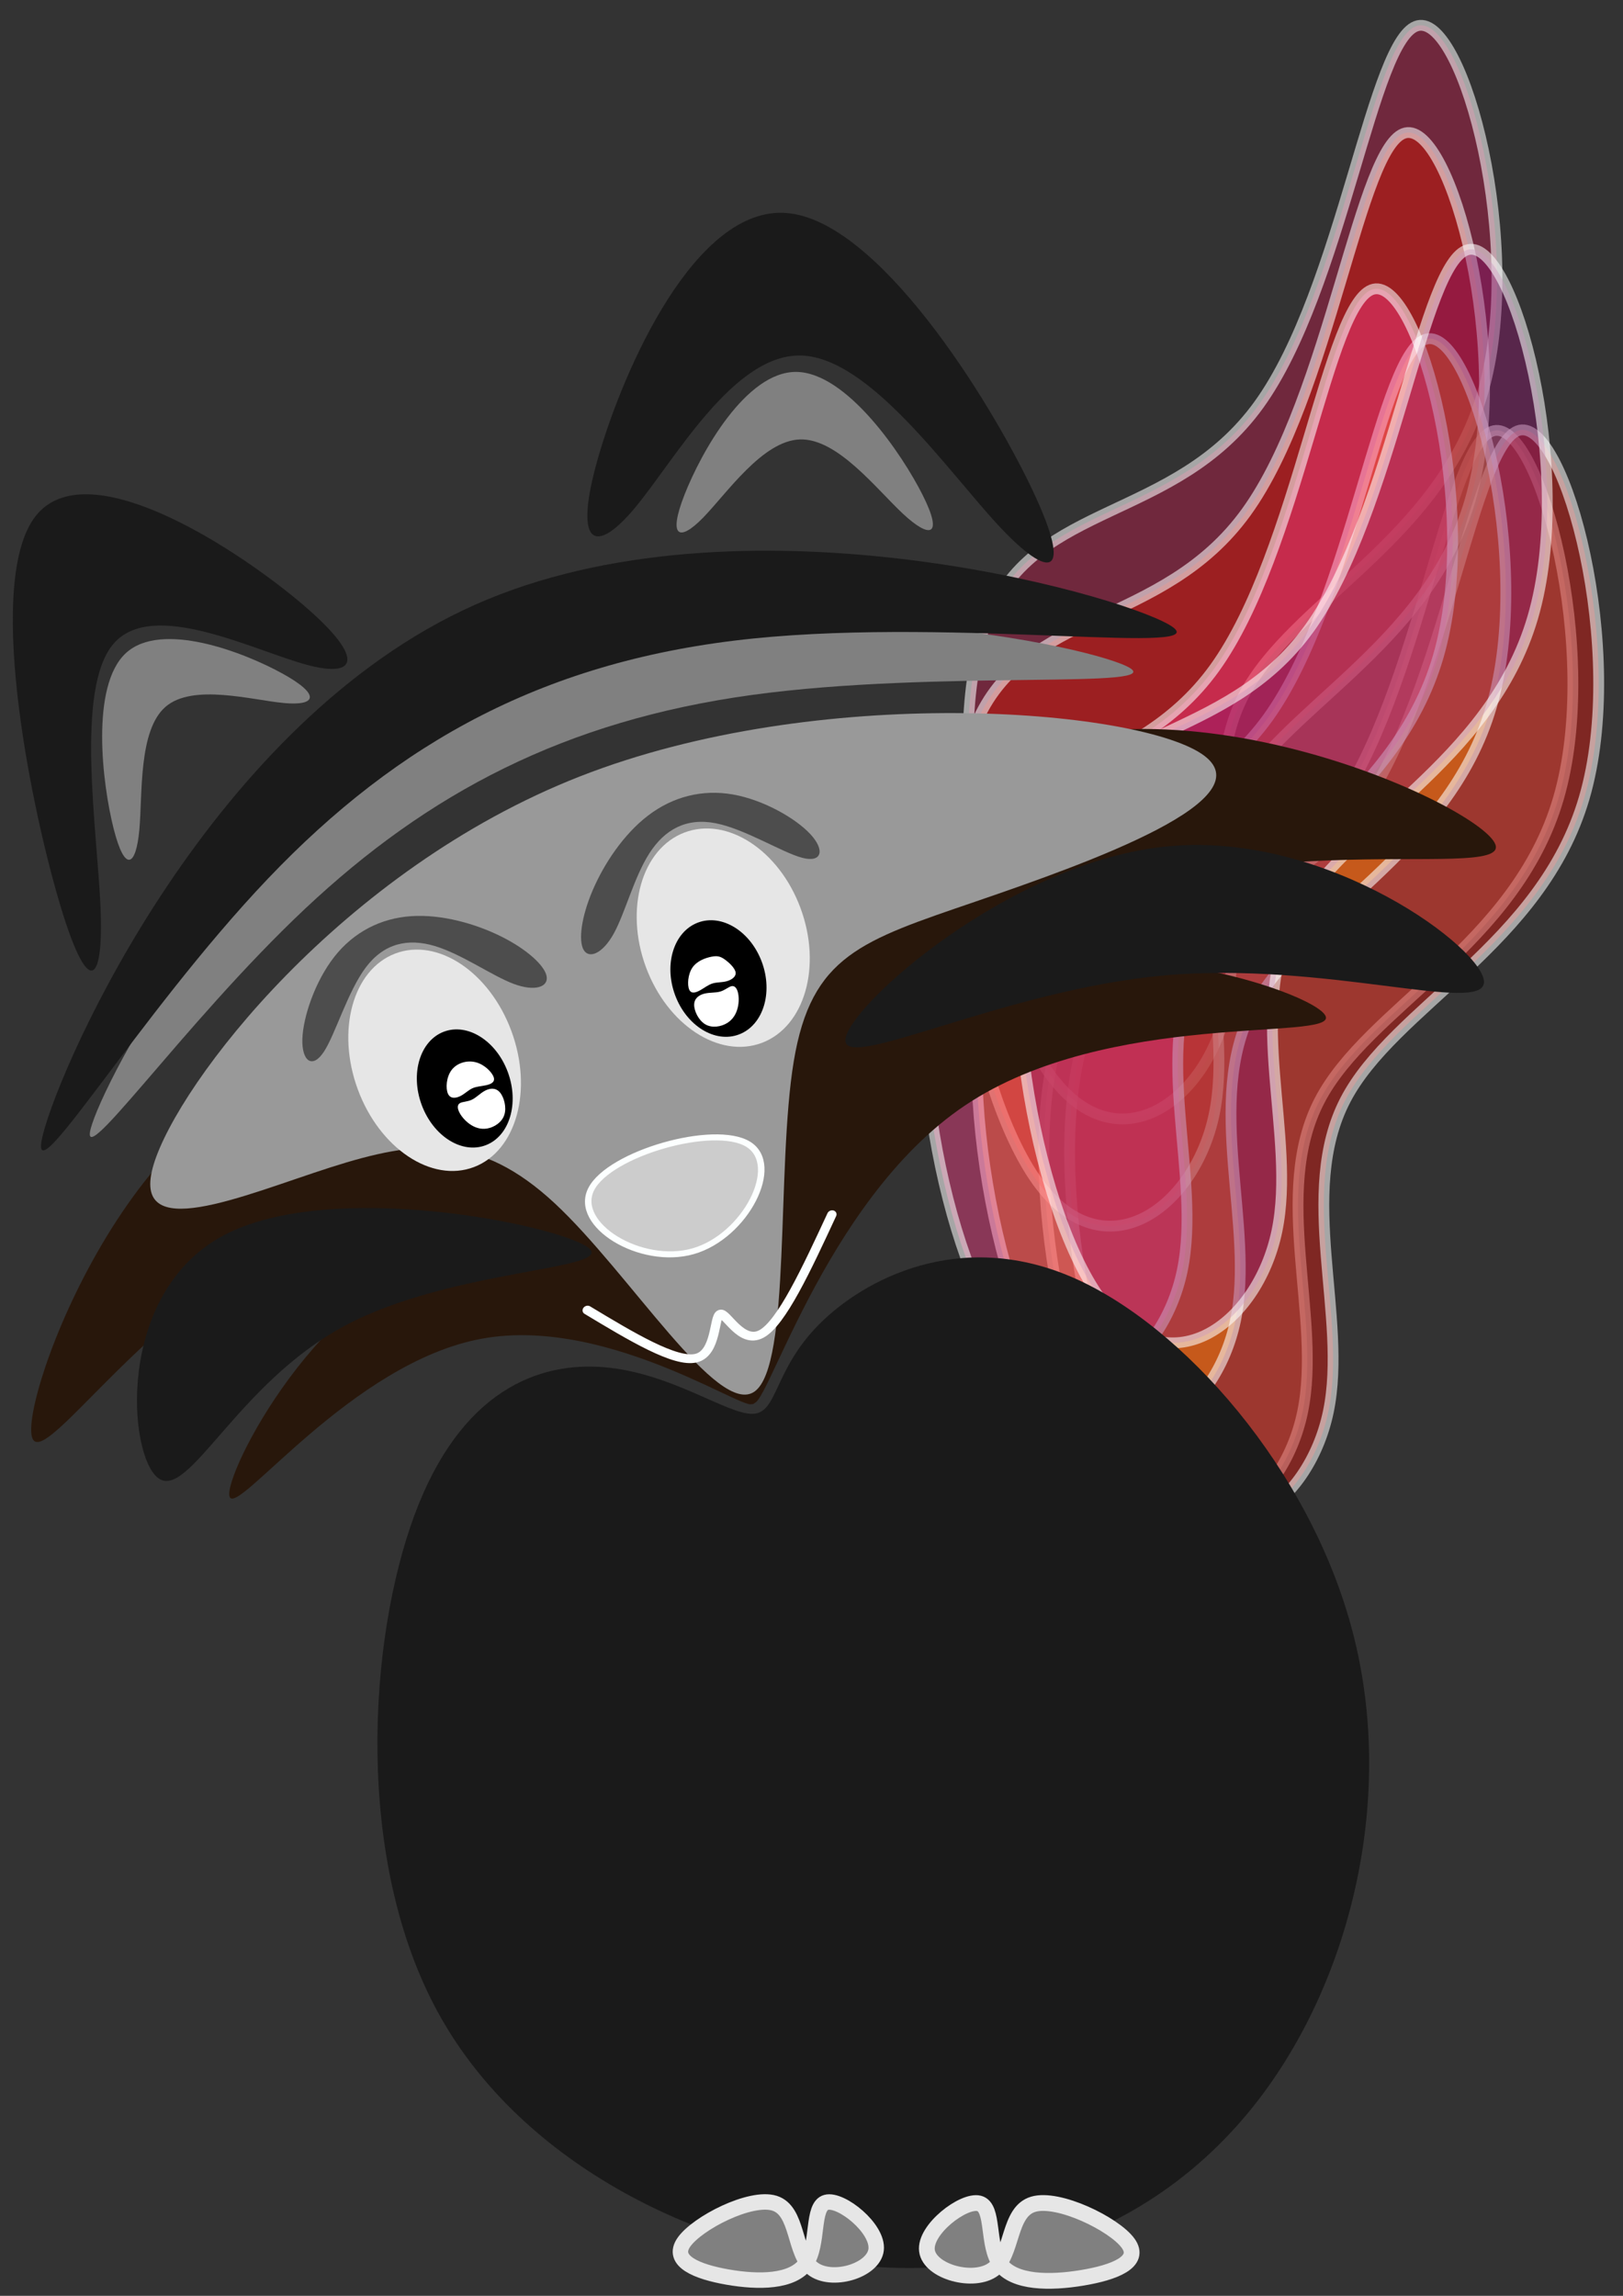 <?xml version="1.0" encoding="UTF-8" standalone="no"?>
<!-- Created with Inkscape (http://www.inkscape.org/) -->

<svg
   width="210mm"
   height="297mm"
   viewBox="0 0 210 297"
   version="1.1"
   id="svg5"
   inkscape:version="1.2.1 (9c6d41e410, 2022-07-14)"
   sodipodi:docname="fox.svg"
   xmlns:inkscape="http://www.inkscape.org/namespaces/inkscape"
   xmlns:sodipodi="http://sodipodi.sourceforge.net/DTD/sodipodi-0.dtd"
   xmlns:xlink="http://www.w3.org/1999/xlink"
   xmlns="http://www.w3.org/2000/svg"
   xmlns:svg="http://www.w3.org/2000/svg">
  <rect x="0" y="0" width="210" height="297" fill="#333333" stroke="none"/>
  <sodipodi:namedview
     id="namedview7"
     pagecolor="#ffffff"
     bordercolor="#000000"
     borderopacity="0.25"
     inkscape:showpageshadow="2"
     inkscape:pageopacity="0.0"
     inkscape:pagecheckerboard="0"
     inkscape:deskcolor="#d1d1d1"
     inkscape:document-units="mm"
     showgrid="false"
     inkscape:zoom="0.5"
     inkscape:cx="329"
     inkscape:cy="675"
     inkscape:window-width="1920"
     inkscape:window-height="1003"
     inkscape:window-x="0"
     inkscape:window-y="0"
     inkscape:window-maximized="1"
     inkscape:current-layer="g11096" />
  <defs
     id="defs2">
    <inkscape:path-effect
       effect="bspline"
       id="path-effect10701"
       is_visible="true"
       lpeversion="1"
       weight="33.333"
       steps="2"
       helper_size="0"
       apply_no_weight="true"
       apply_with_weight="true"
       only_selected="false" />
    <inkscape:path-effect
       effect="spiro"
       id="path-effect10378"
       is_visible="true"
       lpeversion="1" />
    <inkscape:path-effect
       effect="spiro"
       id="path-effect10272"
       is_visible="true"
       lpeversion="1" />
    <inkscape:path-effect
       effect="spiro"
       id="path-effect10252"
       is_visible="true"
       lpeversion="1" />
    <inkscape:path-effect
       effect="spiro"
       id="path-effect9820"
       is_visible="true"
       lpeversion="1" />
    <inkscape:path-effect
       effect="spiro"
       id="path-effect9745"
       is_visible="true"
       lpeversion="1" />
    <inkscape:path-effect
       effect="spiro"
       id="path-effect9725"
       is_visible="true"
       lpeversion="1" />
    <inkscape:path-effect
       effect="bspline"
       id="path-effect9705"
       is_visible="true"
       lpeversion="1"
       weight="33.333"
       steps="2"
       helper_size="0"
       apply_no_weight="true"
       apply_with_weight="true"
       only_selected="false" />
    <inkscape:path-effect
       effect="bspline"
       id="path-effect6289"
       is_visible="true"
       lpeversion="1"
       weight="33.333"
       steps="2"
       helper_size="0"
       apply_no_weight="true"
       apply_with_weight="true"
       only_selected="false" />
    <inkscape:path-effect
       effect="bspline"
       id="path-effect5981"
       is_visible="true"
       lpeversion="1"
       weight="33.333"
       steps="2"
       helper_size="0"
       apply_no_weight="true"
       apply_with_weight="true"
       only_selected="false" />
    <inkscape:path-effect
       effect="bspline"
       id="path-effect49270"
       is_visible="true"
       lpeversion="1"
       weight="33.333"
       steps="2"
       helper_size="0"
       apply_no_weight="true"
       apply_with_weight="true"
       only_selected="false" />
    <inkscape:path-effect
       effect="bspline"
       id="path-effect43906"
       is_visible="true"
       lpeversion="1"
       weight="33.333"
       steps="2"
       helper_size="0"
       apply_no_weight="true"
       apply_with_weight="true"
       only_selected="false" />
    <inkscape:path-effect
       effect="bspline"
       id="path-effect43902"
       is_visible="true"
       lpeversion="1"
       weight="33.333"
       steps="2"
       helper_size="0"
       apply_no_weight="true"
       apply_with_weight="true"
       only_selected="false" />
    <inkscape:path-effect
       effect="bspline"
       id="path-effect43790"
       is_visible="true"
       lpeversion="1"
       weight="33.333"
       steps="2"
       helper_size="0"
       apply_no_weight="true"
       apply_with_weight="true"
       only_selected="false" />
    <linearGradient
       id="linearGradient42846"
       inkscape:swatch="solid">
      <stop
         style="stop-color:#000000;stop-opacity:1;"
         offset="0"
         id="stop42844" />
    </linearGradient>
    <inkscape:path-effect
       effect="bspline"
       id="path-effect42788"
       is_visible="true"
       lpeversion="1"
       weight="33.333"
       steps="2"
       helper_size="0"
       apply_no_weight="true"
       apply_with_weight="true"
       only_selected="false" />
    <linearGradient
       id="linearGradient42728"
       inkscape:swatch="solid">
      <stop
         style="stop-color:#fcffff;stop-opacity:1;"
         offset="0"
         id="stop42726" />
    </linearGradient>
    <inkscape:path-effect
       effect="bspline"
       id="path-effect41998"
       is_visible="true"
       lpeversion="1"
       weight="33.333"
       steps="2"
       helper_size="0"
       apply_no_weight="true"
       apply_with_weight="true"
       only_selected="false" />
    <inkscape:path-effect
       effect="bspline"
       id="path-effect41198"
       is_visible="true"
       lpeversion="1"
       weight="33.333"
       steps="2"
       helper_size="0"
       apply_no_weight="true"
       apply_with_weight="true"
       only_selected="false" />
    <inkscape:path-effect
       effect="bspline"
       id="path-effect38790"
       is_visible="true"
       lpeversion="1"
       weight="33.333"
       steps="2"
       helper_size="0"
       apply_no_weight="true"
       apply_with_weight="true"
       only_selected="false" />
    <inkscape:path-effect
       effect="bspline"
       id="path-effect36174"
       is_visible="true"
       lpeversion="1"
       weight="33.333"
       steps="2"
       helper_size="0"
       apply_no_weight="true"
       apply_with_weight="true"
       only_selected="false" />
    <inkscape:path-effect
       effect="bspline"
       id="path-effect33792"
       is_visible="true"
       lpeversion="1"
       weight="33.333"
       steps="2"
       helper_size="0"
       apply_no_weight="true"
       apply_with_weight="true"
       only_selected="false" />
    <inkscape:path-effect
       effect="bspline"
       id="path-effect30774"
       is_visible="true"
       lpeversion="1"
       weight="33.333"
       steps="2"
       helper_size="0"
       apply_no_weight="true"
       apply_with_weight="true"
       only_selected="false" />
    <inkscape:path-effect
       effect="bspline"
       id="path-effect26536"
       is_visible="true"
       lpeversion="1"
       weight="33.333"
       steps="2"
       helper_size="0"
       apply_no_weight="true"
       apply_with_weight="true"
       only_selected="false" />
    <inkscape:path-effect
       effect="bspline"
       id="path-effect545"
       is_visible="true"
       lpeversion="1"
       weight="33.333"
       steps="2"
       helper_size="0"
       apply_no_weight="true"
       apply_with_weight="true"
       only_selected="false" />
    <inkscape:path-effect
       effect="bspline"
       id="path-effect545-7"
       is_visible="true"
       lpeversion="1"
       weight="33.333"
       steps="2"
       helper_size="0"
       apply_no_weight="true"
       apply_with_weight="true"
       only_selected="false" />
    <inkscape:path-effect
       effect="bspline"
       id="path-effect545-7-3"
       is_visible="true"
       lpeversion="1"
       weight="33.333"
       steps="2"
       helper_size="0"
       apply_no_weight="true"
       apply_with_weight="true"
       only_selected="false" />
    <inkscape:path-effect
       effect="bspline"
       id="path-effect26536-7"
       is_visible="true"
       lpeversion="1"
       weight="33.333"
       steps="2"
       helper_size="0"
       apply_no_weight="true"
       apply_with_weight="true"
       only_selected="false" />
    <inkscape:path-effect
       effect="bspline"
       id="path-effect26536-1"
       is_visible="true"
       lpeversion="1"
       weight="33.333"
       steps="2"
       helper_size="0"
       apply_no_weight="true"
       apply_with_weight="true"
       only_selected="false" />
    <inkscape:path-effect
       effect="bspline"
       id="path-effect26536-7-4"
       is_visible="true"
       lpeversion="1"
       weight="33.333"
       steps="2"
       helper_size="0"
       apply_no_weight="true"
       apply_with_weight="true"
       only_selected="false" />
    <inkscape:path-effect
       effect="bspline"
       id="path-effect36174-6"
       is_visible="true"
       lpeversion="1"
       weight="33.333"
       steps="2"
       helper_size="0"
       apply_no_weight="true"
       apply_with_weight="true"
       only_selected="false" />
    <inkscape:path-effect
       effect="bspline"
       id="path-effect36174-9"
       is_visible="true"
       lpeversion="1"
       weight="33.333"
       steps="2"
       helper_size="0"
       apply_no_weight="true"
       apply_with_weight="true"
       only_selected="false" />
    <inkscape:path-effect
       effect="bspline"
       id="path-effect36174-9-0"
       is_visible="true"
       lpeversion="1"
       weight="33.333"
       steps="2"
       helper_size="0"
       apply_no_weight="true"
       apply_with_weight="true"
       only_selected="false" />
    <inkscape:path-effect
       effect="bspline"
       id="path-effect33792-2"
       is_visible="true"
       lpeversion="1"
       weight="33.333"
       steps="2"
       helper_size="0"
       apply_no_weight="true"
       apply_with_weight="true"
       only_selected="false" />
    <linearGradient
       inkscape:collect="always"
       xlink:href="#linearGradient42728"
       id="linearGradient42730"
       x1="81.624"
       y1="156.158"
       x2="102.281"
       y2="156.158"
       gradientUnits="userSpaceOnUse"
       gradientTransform="matrix(0.994,0,0,1.017,-0.021,-8.184)" />
    <linearGradient
       inkscape:collect="always"
       xlink:href="#linearGradient42728"
       id="linearGradient42848"
       x1="81.557"
       y1="169.591"
       x2="101.953"
       y2="169.591"
       gradientUnits="userSpaceOnUse"
       gradientTransform="matrix(1.36,0,0,1.232,-32.71,-44.679)" />
    <inkscape:path-effect
       effect="bspline"
       id="path-effect43790-1"
       is_visible="true"
       lpeversion="1"
       weight="33.333"
       steps="2"
       helper_size="0"
       apply_no_weight="true"
       apply_with_weight="true"
       only_selected="false" />
    <inkscape:path-effect
       effect="bspline"
       id="path-effect43902-0"
       is_visible="true"
       lpeversion="1"
       weight="33.333"
       steps="2"
       helper_size="0"
       apply_no_weight="true"
       apply_with_weight="true"
       only_selected="false" />
    <inkscape:path-effect
       effect="bspline"
       id="path-effect43906-6"
       is_visible="true"
       lpeversion="1"
       weight="33.333"
       steps="2"
       helper_size="0"
       apply_no_weight="true"
       apply_with_weight="true"
       only_selected="false" />
    <inkscape:path-effect
       effect="bspline"
       id="path-effect49270-0"
       is_visible="true"
       lpeversion="1"
       weight="33.333"
       steps="2"
       helper_size="0"
       apply_no_weight="true"
       apply_with_weight="true"
       only_selected="false" />
    <inkscape:path-effect
       effect="bspline"
       id="path-effect6289-0"
       is_visible="true"
       lpeversion="1"
       weight="33.333"
       steps="2"
       helper_size="0"
       apply_no_weight="true"
       apply_with_weight="true"
       only_selected="false" />
    <inkscape:path-effect
       effect="bspline"
       id="path-effect6289-2"
       is_visible="true"
       lpeversion="1"
       weight="33.333"
       steps="2"
       helper_size="0"
       apply_no_weight="true"
       apply_with_weight="true"
       only_selected="false" />
    <inkscape:path-effect
       effect="bspline"
       id="path-effect10701-2"
       is_visible="true"
       lpeversion="1"
       weight="33.333"
       steps="2"
       helper_size="0"
       apply_no_weight="true"
       apply_with_weight="true"
       only_selected="false" />
    <inkscape:path-effect
       effect="bspline"
       id="path-effect10701-2-8"
       is_visible="true"
       lpeversion="1"
       weight="33.333"
       steps="2"
       helper_size="0"
       apply_no_weight="true"
       apply_with_weight="true"
       only_selected="false" />
    <inkscape:path-effect
       effect="bspline"
       id="path-effect10701-2-8-7"
       is_visible="true"
       lpeversion="1"
       weight="33.333"
       steps="2"
       helper_size="0"
       apply_no_weight="true"
       apply_with_weight="true"
       only_selected="false" />
    <inkscape:path-effect
       effect="bspline"
       id="path-effect10701-2-8-7-6"
       is_visible="true"
       lpeversion="1"
       weight="33.333"
       steps="2"
       helper_size="0"
       apply_no_weight="true"
       apply_with_weight="true"
       only_selected="false" />
    <inkscape:path-effect
       effect="bspline"
       id="path-effect10701-2-8-7-6-2"
       is_visible="true"
       lpeversion="1"
       weight="33.333"
       steps="2"
       helper_size="0"
       apply_no_weight="true"
       apply_with_weight="true"
       only_selected="false" />
    <inkscape:path-effect
       effect="bspline"
       id="path-effect10701-2-8-7-6-2-3"
       is_visible="true"
       lpeversion="1"
       weight="33.333"
       steps="2"
       helper_size="0"
       apply_no_weight="true"
       apply_with_weight="true"
       only_selected="false" />
  </defs>
  <g
     inkscape:label="Layer 1"
     inkscape:groupmode="layer"
     id="layer1">
    <g
       id="g10147"
       transform="translate(-7.938,15.875)">
      <g
         id="g11096"
         transform="rotate(9.062,308.844,-305.528)"
         style="stroke:#ffffff;stroke-width:1.4;stroke-dasharray:none;stroke-opacity:0.565">
        <path
           style="fill:#cb856f;fill-opacity:0.397;stroke:#ffffff;stroke-width:1.4;stroke-linecap:round;stroke-linejoin:round;stroke-dasharray:none;stroke-opacity:0.565;paint-order:stroke fill markers"
           d="m 231.294,193.943 c -10.394,-10.445 -20.942,-41.471 -17.164,-57.164 3.778,-15.693 21.881,-16.049 30.242,-32.635 8.36,-16.586 6.977,-49.398 12.595,-51.659 5.618,-2.261 18.237,26.031 15.746,45.657 -2.491,19.626 -20.091,30.584 -24.367,43.469 -4.276,12.884 4.772,27.693 4.177,40.166 -0.595,12.473 -10.835,22.611 -21.229,12.166 z"
           id="path10699-2-9-3-1-9-1"
           inkscape:path-effect="#path-effect10701-2-8-7-6-2-3"
           inkscape:original-d="m 231.44803,214.52507 c -10.54793,-31.02697 -21.09591,-62.05354 -31.64457,-93.08166 18.1046,-0.35666 36.20785,-0.71356 54.31192,-1.07074 -1.38331,-32.814247 -2.76682,-65.626773 -4.15066,-98.441535 12.61991,28.293329 25.23878,56.584698 37.85817,84.877495 -17.60108,10.95934 -35.20138,21.91776 -52.80299,32.87656 9.04933,14.80965 18.09787,29.61816 27.14667,44.42727 -10.23945,10.138 -20.47876,20.27533 -30.71854,30.41261 z"
           sodipodi:nodetypes="cccccccc" />
        <path
           style="fill:#cb1b13;fill-opacity:0.498;stroke:#ffffff;stroke-width:1.4;stroke-linecap:round;stroke-linejoin:round;stroke-dasharray:none;stroke-opacity:0.565;paint-order:stroke fill markers"
           d="m 234.579,193.351 c -10.394,-10.445 -20.942,-41.471 -17.164,-57.164 3.778,-15.693 21.881,-16.049 30.242,-32.635 8.36,-16.586 6.977,-49.398 12.595,-51.659 5.618,-2.261 18.237,26.031 15.746,45.657 -2.491,19.626 -20.091,30.584 -24.367,43.469 -4.276,12.884 4.772,27.693 4.177,40.166 -0.595,12.473 -10.835,22.611 -21.229,12.166 z"
           id="path10699-2-9-3-1-9"
           inkscape:path-effect="#path-effect10701-2-8-7-6-2"
           inkscape:original-d="m 234.73296,213.93319 c -10.54793,-31.02697 -21.09591,-62.05354 -31.64457,-93.08166 18.1046,-0.35666 36.20785,-0.71356 54.31192,-1.07074 -1.38331,-32.814186 -2.76682,-65.626712 -4.15066,-98.441474 12.61991,28.293329 25.23878,56.584698 37.85817,84.877464 -17.60108,10.95931 -35.20138,21.91773 -52.80299,32.87653 9.04933,14.80965 18.09787,29.61816 27.14667,44.42727 -10.23945,10.138 -20.47876,20.27533 -30.71854,30.41261 z"
           sodipodi:nodetypes="cccccccc" />
        <path
           style="fill:#cb1b4e;fill-opacity:0.404;stroke:#ffffff;stroke-width:1.4;stroke-linecap:round;stroke-linejoin:round;stroke-dasharray:none;stroke-opacity:0.565;paint-order:stroke fill markers"
           d="M 213.342,143.741 C 202.948,133.296 192.4,102.269 196.178,86.577 c 3.778,-15.693 21.881,-16.049 30.242,-32.635 8.36,-16.586 6.977,-49.398 12.595,-51.659 5.618,-2.261 18.237,26.031 15.746,45.657 -2.491,19.626 -20.091,30.584 -24.367,43.469 -4.276,12.884 4.772,27.693 4.177,40.166 -0.595,12.473 -10.835,22.611 -21.229,12.166 z"
           id="path10699-2-9-3-1"
           inkscape:path-effect="#path-effect10701-2-8-7-6"
           inkscape:original-d="m 213.49605,164.32277 c -10.54793,-31.02697 -21.0959,-62.05351 -31.64457,-93.081633 18.1046,-0.35666 36.20785,-0.71356 54.31192,-1.07074 -1.38331,-32.814247 -2.76681,-65.6267723 -4.15065,-98.441535 12.6199,28.29332988 25.23878,56.584698 37.85816,84.877498 -17.60108,10.959337 -35.20138,21.917757 -52.80299,32.876557 9.04933,14.809623 18.09787,29.618133 27.14667,44.427243 -10.23945,10.138 -20.47876,20.27533 -30.71854,30.41261 z"
           sodipodi:nodetypes="cccccccc" />
        <path
           style="fill:#ce1700;fill-opacity:0.468;stroke:#ffffff;stroke-width:1.4;stroke-linecap:round;stroke-linejoin:round;stroke-dasharray:none;stroke-opacity:0.565;paint-order:stroke fill markers"
           d="m 213.932,157.695 c -10.394,-10.445 -20.942,-41.471 -17.164,-57.164 3.778,-15.693 21.881,-16.049 30.242,-32.635 8.36,-16.586 6.977,-49.398 12.595,-51.659 5.618,-2.261 18.237,26.031 15.746,45.657 -2.491,19.626 -20.091,30.584 -24.367,43.469 -4.276,12.884 4.772,27.693 4.177,40.166 -0.595,12.473 -10.835,22.611 -21.229,12.166 z"
           id="path10699-2-9-3"
           inkscape:path-effect="#path-effect10701-2-8-7"
           inkscape:original-d="m 214.08669,178.2777 c -10.54793,-31.02697 -21.0959,-62.05354 -31.64457,-93.081567 18.1046,-0.356662 36.20785,-0.713563 54.31192,-1.070743 -1.38331,-32.814247 -2.76681,-65.626773 -4.15065,-98.441535 12.6199,28.293331 25.23878,56.584698 37.85816,84.877498 -17.60108,10.959337 -35.20138,21.917778 -52.80299,32.876537 9.04933,14.80958 18.09787,29.61809 27.14667,44.4272 -10.23945,10.138 -20.47876,20.27533 -30.71854,30.41261 z"
           sodipodi:nodetypes="cccccccc" />
        <path
           style="fill:#ff8800;fill-opacity:0.419;stroke:#ffffff;stroke-width:1.4;stroke-linecap:round;stroke-linejoin:round;stroke-dasharray:none;stroke-opacity:0.565;paint-order:stroke fill markers"
           d="m 220.857,183.589 c -10.394,-10.445 -20.942,-41.471 -17.164,-57.164 3.778,-15.693 21.881,-16.049 30.242,-32.635 8.36,-16.586 6.977,-49.398 12.595,-51.659 5.618,-2.261 18.237,26.031 15.746,45.657 -2.491,19.626 -20.091,30.584 -24.367,43.469 -4.276,12.884 4.772,27.693 4.177,40.166 -0.595,12.473 -10.835,22.611 -21.229,12.166 z"
           id="path10699-2-9"
           inkscape:path-effect="#path-effect10701-2-8"
           inkscape:original-d="m 221.01145,204.17118 c -10.54793,-31.02697 -21.0959,-62.05354 -31.64457,-93.08165 18.1046,-0.35666 36.20785,-0.71356 54.31192,-1.07074 -1.38331,-32.814248 -2.76681,-65.626774 -4.15065,-98.441536 12.6199,28.293329 25.23878,56.5847 37.85816,84.877499 -17.60108,10.959337 -35.20138,21.917757 -52.80299,32.876557 9.04933,14.80964 18.09787,29.61815 27.14667,44.42726 -10.23945,10.138 -20.47876,20.27533 -30.71854,30.41261 z"
           sodipodi:nodetypes="cccccccc" />
        <path
           style="fill:#ff3c89;fill-opacity:0.419;stroke:#ffffff;stroke-width:1.4;stroke-linecap:round;stroke-linejoin:round;stroke-dasharray:none;stroke-opacity:0.565;paint-order:stroke fill markers"
           d="m 213.039,178.306 c -10.394,-10.445 -20.942,-41.471 -17.164,-57.164 3.778,-15.693 21.881,-16.049 30.242,-32.635 8.36,-16.586 6.977,-49.398 12.595,-51.659 5.618,-2.261 18.237,26.031 15.746,45.657 -2.491,19.626 -20.091,30.584 -24.367,43.469 -4.276,12.884 4.772,27.693 4.177,40.166 -0.595,12.473 -10.835,22.611 -21.229,12.166 z"
           id="path10699-2"
           inkscape:path-effect="#path-effect10701-2"
           inkscape:original-d="m 213.19352,198.8887 c -10.54793,-31.02697 -21.0959,-62.05354 -31.64457,-93.08163 18.1046,-0.35667 36.20785,-0.71358 54.31192,-1.07076 C 234.47756,71.922142 233.09406,39.109616 231.71022,6.2948599 244.33012,34.588183 256.949,62.879554 269.56838,91.172353 251.9673,102.13162 234.367,113.09003 216.76539,124.04883 c 9.04933,14.80964 18.09787,29.61815 27.14667,44.42726 -10.23945,10.138 -20.47876,20.27533 -30.71854,30.41261 z"
           sodipodi:nodetypes="cccccccc" />
        <path
           style="fill:#8c156d;fill-opacity:0.419;stroke:#ffffff;stroke-width:1.4;stroke-linecap:round;stroke-linejoin:round;stroke-dasharray:none;stroke-opacity:0.565;paint-order:stroke fill markers"
           d="m 224.328,171.327 c -10.394,-10.445 -20.942,-41.471 -17.164,-57.164 3.778,-15.693 21.881,-16.049 30.242,-32.635 8.36,-16.586 6.977,-49.398 12.595,-51.659 5.618,-2.261 18.237,26.031 15.746,45.657 -2.491,19.626 -20.091,30.584 -24.367,43.469 -4.276,12.884 4.772,27.693 4.177,40.166 -0.595,12.473 -10.835,22.611 -21.229,12.166 z"
           id="path10699"
           inkscape:path-effect="#path-effect10701"
           inkscape:original-d="m 224.48238,191.90887 c -10.54793,-31.02697 -21.0959,-62.05354 -31.64457,-93.081627 18.1046,-0.35666 36.20785,-0.71356 54.31192,-1.07074 -1.38331,-32.814246 -2.76681,-65.626772 -4.15065,-98.44153336 12.6199,28.29332836 25.23878,56.58469936 37.85816,84.87749836 -17.60108,10.959335 -35.20138,21.917742 -52.80299,32.876542 9.04933,14.80963 18.09787,29.61814 27.14667,44.42725 -10.23945,10.138 -20.47876,20.27533 -30.71854,30.41261 z"
           sodipodi:nodetypes="cccccccc" />
      </g>
      <path
         style="fill:#28170b;fill-opacity:1;fill-rule:evenodd;stroke-width:0.13;stroke-linecap:round;stroke-linejoin:round;stroke-dashoffset:1.536;paint-order:fill markers stroke"
         d="m 91.107,178.634 c 0.019,-2.811 -11.592,-28.178 -26.741,-31.316 -15.15,-3.139 -33.837,15.95 -33.856,18.761 -0.019,2.811 18.631,-10.655 33.781,-7.516 15.15,3.139 26.798,22.883 26.817,20.071 z"
         id="path26534"
         sodipodi:nodetypes="ccccc"
         inkscape:original-d="M 102.73639,201.18883 C 91.126138,175.8227 79.515507,150.45628 67.90448,125.08954 49.216252,144.17916 30.528486,163.26777 11.84,182.35659 c 18.650807,-13.46626 37.300915,-26.93247 55.951442,-40.39944 11.648935,19.74461 23.297023,39.48809 34.944948,59.23168 z"
         inkscape:path-effect="#path-effect26536"
         transform="matrix(1.044,-0.397,0.346,0.937,-51.668,34.249)" />
      <path
         style="fill:#28170b;fill-opacity:1;fill-rule:evenodd;stroke-width:0.166;stroke-linecap:round;stroke-linejoin:round;stroke-dashoffset:1.536;paint-order:fill markers stroke"
         d="m 91.166,178.556 c -0.025,-3.478 15.433,-34.855 34.868,-39.898 19.435,-5.043 42.846,16.249 42.871,19.727 0.025,3.477 -23.336,-10.86 -42.771,-5.817 -19.435,5.043 -34.943,29.466 -34.968,25.988 z"
         id="path26534-6"
         inkscape:path-effect="#path-effect26536-7"
         inkscape:original-d="m 75.682787,206.45639 c 15.457564,-31.3776 30.915633,-62.75555 46.374223,-94.1339 23.41163,21.2934 46.82283,42.58556 70.23503,63.87776 -23.36203,-14.3372 -46.72308,-28.67447 -70.08454,-43.01271 -15.50905,24.42382 -31.016983,48.84626 -46.524713,73.26885 z"
         sodipodi:nodetypes="ccccc"
         transform="matrix(1.044,-0.397,0.346,0.937,-51.668,34.249)" />
      <path
         style="fill:#28170b;fill-opacity:1;fill-rule:evenodd;stroke-width:0.196;stroke-linecap:round;stroke-linejoin:round;stroke-dashoffset:1.536;paint-order:fill markers stroke"
         d="m 91.055,178.311 c 0.023,-5.238 -14.169,-52.504 -34.078,-59.612 -19.909,-7.108 -45.533,25.94 -45.556,31.178 -0.023,5.238 25.555,-17.334 45.464,-10.225 19.909,7.109 34.147,43.897 34.17,38.659 z"
         id="path26534-9"
         sodipodi:nodetypes="ccccc"
         inkscape:original-d="M 105.27057,220.33782 C 91.078666,173.07284 76.886291,125.80735 62.693435,78.541248 37.06827,111.59131 11.443994,144.63962 -14.181056,177.68832 c 25.578993,-22.57218 51.157245,-45.14421 76.736318,-67.71746 14.239194,36.7903 28.477352,73.57854 42.715308,110.36696 z"
         inkscape:path-effect="#path-effect26536-1"
         transform="matrix(1.044,-0.397,0.346,0.937,-51.668,34.249)" />
      <path
         style="fill:#28170b;fill-opacity:1;fill-rule:evenodd;stroke-width:0.246;stroke-linecap:round;stroke-linejoin:round;stroke-dashoffset:1.536;paint-order:fill markers stroke"
         d="m 90.859,178.41 c -0.033,-5.694 20.524,-57.074 46.369,-65.331 25.846,-8.257 56.979,26.608 57.013,32.302 0.033,5.694 -31.033,-17.782 -56.879,-9.525 -25.846,8.258 -46.469,48.248 -46.503,42.554 z"
         id="path26534-6-2"
         inkscape:path-effect="#path-effect26536-7-4"
         inkscape:original-d="M 70.268935,224.09489 C 90.825153,172.71556 111.38205,121.33566 131.93962,69.955116 163.07355,104.82203 194.2069,139.68693 225.34155,174.5519 194.2736,151.07543 163.20697,127.59881 132.13974,104.12062 111.51507,144.11347 90.891862,184.10407 70.268935,224.09489 Z"
         sodipodi:nodetypes="ccccc"
         transform="matrix(1.044,-0.397,0.346,0.937,-51.668,34.249)" />
      <path
         style="fill:#808080;fill-opacity:1;fill-rule:evenodd;stroke-width:0.108;stroke-linecap:round;stroke-linejoin:round;stroke-dashoffset:1.536;paint-order:fill markers stroke"
         d="M 30.525,114.614 C 35.078,108.271 62.48,81.349 92.965,79.72 123.45,78.091 157.018,101.755 161.343,106.868 165.668,111.981 140.75,98.543 119.412,93.053 98.075,87.563 80.321,90.023 62.295,98.371 44.269,106.72 25.973,120.957 30.525,114.614 Z"
         id="path33790"
         inkscape:path-effect="#path-effect33792"
         inkscape:original-d="M 7.6758054,135.19376 C 35.078069,108.2714 62.480018,81.348847 89.881777,54.42599 123.45045,78.090966 157.01816,101.75522 190.58693,125.42015 165.66765,111.98123 140.74961,98.542875 115.82975,85.10343 98.075099,87.563306 80.321339,90.022783 62.566155,92.482184 44.269224,106.71994 25.972857,120.9568 7.6758054,135.19376 Z"
         sodipodi:nodetypes="cccccc"
         transform="matrix(1.044,-0.397,0.346,0.937,-51.668,34.249)" />
      <path
         style="fill:#1a1a1a;fill-opacity:1;fill-rule:evenodd;stroke-width:0.116;stroke-linecap:round;stroke-linejoin:round;stroke-dashoffset:1.536;paint-order:fill markers stroke"
         d="m 48.787,38.417 c -7.975,5.39 -12.031,33.713 -12.898,47.366 -0.868,13.654 1.453,12.638 4.226,3.05 2.773,-9.588 5.999,-27.748 12.038,-31.387 6.039,-3.639 14.891,7.244 20.092,11.442 5.201,4.198 6.753,1.711 1.582,-8.304 C 68.655,50.57 56.762,33.027 48.787,38.417 Z"
         id="path36172"
         inkscape:path-effect="#path-effect36174"
         inkscape:original-d="m 44.868223,15.483962 c -4.05562,28.323211 -8.11155,56.646113 -12.1678,84.968718 2.32074,-1.015195 4.64108,-2.030635 6.96115,-3.046395 3.22641,-18.160504 6.45232,-36.32021 9.67811,-54.481314 8.85215,10.883371 17.70364,21.766003 26.55499,32.648548 1.55166,-2.486712 3.10295,-4.973626 4.65396,-7.460897 -11.8934,-17.542933 -23.78662,-35.085467 -35.68041,-52.62866 z"
         sodipodi:nodetypes="ccccccc"
         transform="matrix(1.044,-0.397,0.346,0.937,-51.668,34.249)" />
      <path
         style="fill:#1a1a1a;fill-opacity:1;fill-rule:evenodd;stroke-width:0.124;stroke-linecap:round;stroke-linejoin:round;stroke-dashoffset:1.536;paint-order:fill markers stroke"
         d="m 142.542,36.311 c 9.642,5.085 14.546,31.803 15.595,44.683 1.049,12.88 -1.756,11.922 -5.109,2.877 -3.353,-9.045 -7.253,-26.176 -14.555,-29.608 -7.302,-3.433 -18.004,6.833 -24.293,10.793 -6.289,3.96 -8.165,1.614 -1.912,-7.834 6.252,-9.448 20.632,-25.996 30.275,-20.912 z"
         id="path36172-4"
         inkscape:path-effect="#path-effect36174-6"
         inkscape:original-d="m 147.28009,14.676467 c 4.90361,26.718726 9.80759,53.437159 14.71197,80.155306 -2.806,-0.95768 -5.61146,-1.9156 -8.41666,-2.87383 -3.90101,-17.131704 -7.80145,-34.262685 -11.70171,-51.394976 -10.70303,10.266836 -21.40526,20.532976 -32.10734,30.799034 -1.87612,-2.345841 -3.75177,-4.691874 -5.6271,-7.038244 14.38022,-16.54914 28.76019,-33.097905 43.14084,-49.64729 z"
         sodipodi:nodetypes="ccccccc"
         transform="matrix(1.044,-0.397,0.346,0.937,-51.668,34.249)" />
      <path
         style="fill:#808080;fill-opacity:1;fill-rule:evenodd;stroke-width:0.062;stroke-linecap:round;stroke-linejoin:round;stroke-dashoffset:1.536;paint-order:fill markers stroke"
         d="m 53.066,59.177 c -5.167,2.355 -7.795,14.732 -8.357,20.699 -0.562,5.966 0.941,5.523 2.738,1.333 1.797,-4.19 3.887,-12.125 7.8,-13.716 3.913,-1.59 9.648,3.165 13.018,5 3.37,1.834 4.375,0.748 1.025,-3.629 C 65.938,64.488 58.233,56.822 53.066,59.177 Z"
         id="path36172-5"
         inkscape:path-effect="#path-effect36174-9"
         inkscape:original-d="m 50.526603,49.155672 c -2.62764,12.376956 -5.25549,24.753763 -7.88353,37.13045 1.50361,-0.44363 3.00696,-0.88738 4.51013,-1.33125 2.0904,-7.935943 4.18047,-15.871542 6.27046,-23.807763 5.73532,4.755929 11.47021,9.511523 17.205,14.267079 1.00532,-1.086667 2.01041,-2.173422 3.01531,-3.260337 -7.70574,-7.666072 -15.41138,-15.331982 -23.11737,-22.998179 z"
         sodipodi:nodetypes="ccccccc"
         transform="matrix(1.044,-0.397,0.346,0.937,-51.668,34.249)" />
      <path
         style="fill:#808080;fill-opacity:1;fill-rule:evenodd;stroke-width:0.064;stroke-linecap:round;stroke-linejoin:round;stroke-dashoffset:1.536;paint-order:fill markers stroke"
         d="m 137.226,55.996 c 5.44,2.365 8.206,14.79 8.798,20.78 0.592,5.99 -0.991,5.544 -2.883,1.338 -1.892,-4.206 -4.092,-12.173 -8.211,-13.77 -4.119,-1.596 -10.157,3.178 -13.705,5.02 -3.548,1.842 -4.606,0.751 -1.079,-3.643 3.527,-4.394 11.64,-12.09 17.08,-9.725 z"
         id="path36172-5-4"
         inkscape:path-effect="#path-effect36174-9-0"
         inkscape:original-d="m 139.89938,45.934533 c 2.76641,12.425677 5.53305,24.851202 8.29989,37.276606 -1.58302,-0.44537 -3.16576,-0.89086 -4.74833,-1.336481 -2.2008,-7.967188 -4.40127,-15.934026 -6.60163,-23.901486 -6.03824,4.77465 -12.076,9.548964 -18.11368,14.32324 -1.05841,-1.090945 -2.11658,-2.181977 -3.17455,-3.273172 8.11271,-7.696247 16.22533,-15.392334 24.3383,-23.088707 z"
         sodipodi:nodetypes="ccccccc"
         transform="matrix(1.044,-0.397,0.346,0.937,-51.668,34.249)" />
      <path
         style="fill:#999999;fill-opacity:1;fill-rule:evenodd;stroke-width:0.099;stroke-linecap:round;stroke-linejoin:round;stroke-dashoffset:1.536;paint-order:fill markers stroke"
         d="m 97.48,95.003 c -29.703,0.336 -55.958,18.633 -61.892,27.351 -5.934,8.718 8.453,7.857 19.104,8.495 10.65,0.638 17.562,2.776 22.915,14.656 5.353,11.88 9.147,33.501 14.185,32.004 5.038,-1.497 11.321,-26.11 17.488,-38.15 6.167,-12.041 12.219,-11.507 26.234,-10.984 14.015,0.522 35.993,1.032 30.407,-7.525 -5.586,-8.557 -38.737,-26.182 -68.44,-25.846 z"
         id="path38788"
         inkscape:path-effect="#path-effect38790"
         inkscape:original-d="M 94.032153,77.042197 C 67.777147,95.339688 41.522449,113.63652 15.266362,131.93387 c 14.388371,-0.86119 28.775566,-1.7226 43.163401,-2.58432 6.912458,2.13799 13.824223,4.27559 20.736149,6.41307 3.794246,21.62215 7.587998,43.24275 11.381715,64.86437 6.282965,-24.61455 12.565283,-49.22789 18.847723,-73.84295 6.05202,0.5342 12.10342,1.06813 18.1549,1.60181 21.97923,0.51057 43.95689,1.02086 65.9356,1.53092 C 160.33421,112.29182 127.18366,94.66732 94.032153,77.042197 Z"
         sodipodi:nodetypes="ccccccccc"
         transform="matrix(1.044,-0.397,0.346,0.937,-51.668,34.249)" />
      <path
         style="fill:#1a1a1a;fill-opacity:1;fill-rule:evenodd;stroke-width:0.127;stroke-linecap:round;stroke-linejoin:round;stroke-dashoffset:1.536;paint-order:fill markers stroke"
         d="m 24.779,113.597 c 4.971,-8.035 34.889,-42.142 68.174,-44.206 33.285,-2.064 69.936,27.916 74.658,34.393 4.722,6.477 -22.485,-10.547 -45.781,-17.502 C 98.533,79.327 79.149,82.443 59.467,93.02 39.785,103.596 19.809,121.632 24.779,113.597 Z"
         id="path33790-6"
         inkscape:path-effect="#path-effect33792-2"
         inkscape:original-d="M -0.16839519,139.66862 C 29.750453,105.56194 59.668957,71.455021 89.587254,37.347718 126.23883,67.327765 162.88935,97.306895 199.54103,127.28689 172.3332,110.26175 145.12672,93.237333 117.91826,76.211526 98.533039,79.327827 79.148799,82.443623 59.763005,85.559323 39.78571,103.59647 19.809031,121.63248 -0.16839519,139.66862 Z"
         sodipodi:nodetypes="cccccc"
         transform="matrix(1.044,-0.397,0.346,0.937,-51.668,34.249)" />
      <path
         style="fill:#cccccc;fill-opacity:1;fill-rule:evenodd;stroke:url(#linearGradient42730);stroke-width:0.764;stroke-linecap:round;stroke-linejoin:round;stroke-dasharray:none;stroke-dashoffset:1.536;paint-order:fill markers stroke"
         d="m 101.003,147.272 c -2.859,-4.074 -15.421,-5.269 -18.843,-1.793 -3.422,3.476 2.295,11.624 8.576,12.221 6.281,0.598 13.125,-6.354 10.267,-10.428 z"
         id="path41996"
         inkscape:path-effect="#path-effect41998"
         inkscape:original-d="m 110.70632,144.39385 c -12.562049,-1.19537 -25.12398,-2.3909 -37.686567,-3.58665 5.718056,8.14816 11.435618,16.29565 17.153377,24.44347 6.844684,-6.95225 13.68895,-13.90437 20.53319,-20.85682 z"
         sodipodi:nodetypes="cccc"
         transform="matrix(1.044,-0.397,0.346,0.937,-51.668,34.249)" />
      <path
         style="fill:none;fill-opacity:1;fill-rule:evenodd;stroke:url(#linearGradient42848);stroke-width:1.113;stroke-linecap:round;stroke-linejoin:round;stroke-dasharray:none;stroke-dashoffset:1.536;paint-order:fill markers stroke"
         d="m 76.869,159.949 c 3.73,5.25 7.46,10.5 9.907,10.829 2.447,0.329 3.613,-4.262 4.359,-4.231 0.746,0.032 1.073,4.686 3.693,4.309 2.62,-0.377 7.531,-5.787 12.443,-11.196"
         id="path42786"
         inkscape:path-effect="#path-effect42788"
         inkscape:original-d="m 76.869403,159.94919 c 3.730266,5.2501 7.460086,10.49973 11.189715,15.74929 1.165648,-4.59133 2.330868,-9.1827 3.495797,-13.77465 0.327461,4.65509 0.654542,9.30959 0.981283,13.96406 4.912382,-5.40902 9.824202,-10.81816 14.735762,-16.22774"
         sodipodi:nodetypes="ccccc"
         transform="matrix(1.044,-0.397,0.346,0.937,-51.668,34.249)" />
      <ellipse
         style="fill:#e6e6e6;fill-opacity:1;fill-rule:evenodd;stroke-width:0.836;stroke-linecap:round;stroke-linejoin:round;stroke-dasharray:none;stroke-dashoffset:1.536;paint-order:fill markers stroke"
         id="path43628"
         cx="70.301"
         cy="122.679"
         rx="9.516"
         ry="14.738"
         transform="matrix(1.044,-0.397,0.346,0.937,-51.668,34.249)" />
      <path
         style="fill:#4d4d4d;fill-opacity:1;fill-rule:evenodd;stroke-width:0.86;stroke-linecap:round;stroke-linejoin:round;stroke-dasharray:none;stroke-dashoffset:1.536;paint-order:fill markers stroke"
         d="m 58.597,116.557 c 1.947,-1.577 5.016,-6.21 7.959,-8.294 2.943,-2.084 5.758,-1.62 8.36,0.601 2.602,2.22 4.991,6.196 7.02,8.184 2.03,1.988 3.7,1.988 3.911,0.612 0.211,-1.375 -1.036,-4.126 -3.316,-6.87 -2.28,-2.744 -5.592,-5.48 -8.988,-6.636 -3.396,-1.155 -6.876,-0.729 -9.98,1.371 -3.104,2.1 -5.832,5.874 -6.785,8.501 -0.952,2.627 -0.129,4.108 1.818,2.531 z"
         id="path43788"
         inkscape:path-effect="#path-effect43790"
         inkscape:original-d="m 57.473492,119.61324 c 3.070187,-4.63312 6.140087,-9.26647 9.209731,-13.9001 2.815667,0.46507 5.630892,0.92985 8.44603,1.39439 2.389106,3.97598 4.777851,7.95154 7.166374,11.9269 1.6707,2.7e-4 3.34106,2.7e-4 5.0112,0 -1.24751,-2.75057 -2.49523,-5.50131 -3.74324,-8.25236 -3.311851,-2.73645 -6.623839,-5.47305 -9.936158,-8.20998 -3.479704,0.42634 -6.959464,0.85239 -10.439694,1.2782 -2.727921,3.77426 -5.455947,7.54805 -8.184398,11.32179 0.823666,1.48068 1.647031,2.96103 2.470155,4.44116 z"
         sodipodi:nodetypes="cccccccccc"
         transform="matrix(1.044,-0.397,0.346,0.937,-51.668,34.249)" />
      <ellipse
         style="fill:#000000;fill-opacity:1;fill-rule:evenodd;stroke-width:0.86;stroke-linecap:round;stroke-linejoin:round;stroke-dasharray:none;stroke-dashoffset:1.536;paint-order:fill markers stroke"
         id="path43792"
         cx="72.444"
         cy="127.479"
         rx="5.339"
         ry="7.835"
         transform="matrix(1.044,-0.397,0.346,0.937,-51.668,34.249)" />
      <path
         style="fill:#ffffff;fill-opacity:1;fill-rule:evenodd;stroke-width:0.202;stroke-linecap:round;stroke-linejoin:round;stroke-dasharray:none;stroke-dashoffset:1.536;paint-order:fill markers stroke"
         d="m 71.769,124.629 c -0.879,0.611 -1.409,1.956 -1.361,2.711 0.049,0.755 0.677,0.919 1.25,0.857 0.573,-0.062 1.089,-0.35 1.621,-0.388 0.531,-0.038 1.077,0.174 1.626,0.262 0.55,0.089 1.103,0.054 1.136,-0.601 0.033,-0.655 -0.454,-1.93 -1.311,-2.629 -0.857,-0.699 -2.083,-0.823 -2.961,-0.212 z"
         id="path43900"
         inkscape:path-effect="#path-effect43902"
         inkscape:original-d="m 71.421616,123.89464 c -0.53085,1.34526 -1.06176,2.69045 -1.59274,4.03559 0.62864,0.16451 1.25719,0.32896 1.88568,0.49335 0.51682,-0.28822 1.03355,-0.57649 1.55023,-0.86482 0.54557,0.2119 1.09106,0.42374 1.63649,0.63552 0.55371,-0.0345 1.10734,-0.0691 1.66092,-0.10376 -0.48735,-1.27494 -0.97474,-2.54988 -1.46221,-3.82491 -1.22608,-0.1236 -2.45218,-0.24725 -3.67837,-0.37097 z"
         sodipodi:nodetypes="cccccccc"
         transform="matrix(1.044,-0.397,0.346,0.937,-51.668,34.249)" />
      <path
         style="fill:#ffffff;fill-opacity:1;fill-rule:evenodd;stroke-width:0.197;stroke-linecap:round;stroke-linejoin:round;stroke-dasharray:none;stroke-dashoffset:1.536;paint-order:fill markers stroke"
         d="m 71.356,129.029 c 0.338,-0.052 0.857,0.191 1.42,0.137 0.563,-0.054 1.17,-0.404 1.795,-0.487 0.626,-0.083 1.27,0.103 1.533,0.881 0.264,0.778 0.147,2.15 -0.426,2.948 -0.573,0.798 -1.602,1.023 -2.401,0.851 -0.799,-0.172 -1.369,-0.742 -1.759,-1.406 -0.391,-0.664 -0.603,-1.421 -0.631,-1.973 -0.028,-0.552 0.129,-0.899 0.467,-0.951 z"
         id="path43904"
         inkscape:path-effect="#path-effect43906"
         inkscape:original-d="m 71.174786,128.73409 c 0.51941,0.24296 1.03874,0.48586 1.55803,0.7287 0.60691,-0.35043 1.21372,-0.7009 1.8205,-1.05145 0.64422,0.18531 1.28835,0.37056 1.93243,0.55575 -0.11647,1.37161 -0.23301,2.7431 -0.34961,4.11457 -1.02896,0.22498 -2.05794,0.4499 -3.08701,0.67476 -0.56941,-0.56966 -1.13885,-1.13935 -1.70839,-1.70914 -0.212,-0.75756 -0.42404,-1.51511 -0.63617,-2.27279 0.15681,-0.34676 0.31354,-0.69354 0.47022,-1.0404 z"
         sodipodi:nodetypes="ccccccccc"
         transform="matrix(1.044,-0.397,0.346,0.937,-51.668,34.249)" />
      <ellipse
         style="fill:#e6e6e6;fill-opacity:1;fill-rule:evenodd;stroke-width:0.832;stroke-linecap:round;stroke-linejoin:round;stroke-dasharray:none;stroke-dashoffset:1.536;paint-order:fill markers stroke"
         id="path43628-1"
         cx="-106.587"
         cy="121.123"
         rx="9.585"
         ry="14.515"
         transform="matrix(-1.044,0.397,0.346,0.937,-51.668,34.249)" />
      <path
         style="fill:#4d4d4d;fill-opacity:1;fill-rule:evenodd;stroke-width:0.857;stroke-linecap:round;stroke-linejoin:round;stroke-dasharray:none;stroke-dashoffset:1.536;paint-order:fill markers stroke"
         d="m 118.377,115.093 c -1.961,-1.553 -5.053,-6.116 -8.018,-8.169 -2.964,-2.053 -5.8,-1.595 -8.421,0.592 -2.621,2.187 -5.027,6.102 -7.072,8.06 -2.045,1.958 -3.727,1.958 -3.94,0.603 -0.213,-1.354 1.044,-4.064 3.341,-6.766 2.297,-2.702 5.633,-5.397 9.054,-6.535 3.421,-1.138 6.926,-0.718 10.053,1.35 3.127,2.068 5.875,5.785 6.834,8.373 0.959,2.588 0.13,4.046 -1.831,2.493 z"
         id="path43788-5"
         inkscape:path-effect="#path-effect43790-1"
         inkscape:original-d="m 119.50816,118.10324 c -3.09267,-4.56298 -6.18508,-9.1262 -9.27722,-13.68969 -2.83629,0.45803 -5.67215,0.91578 -8.50793,1.37328 -2.406604,3.91579 -4.812861,7.83118 -7.218886,11.74636 -1.682943,2.7e-4 -3.365543,2.7e-4 -5.047923,0 1.256652,-2.70893 2.513516,-5.41804 3.770671,-8.12744 3.336115,-2.69503 6.672377,-5.3902 10.008978,-8.08571 3.5052,0.41989 7.01046,0.83949 10.51619,1.25885 2.74792,3.71714 5.49594,7.4338 8.24438,11.15041 -0.82971,1.45827 -1.6591,2.91621 -2.48826,4.37394 z"
         sodipodi:nodetypes="cccccccccc"
         transform="matrix(1.044,-0.397,0.346,0.937,-51.668,34.249)" />
      <ellipse
         style="fill:#000000;fill-opacity:1;fill-rule:evenodd;stroke-width:0.857;stroke-linecap:round;stroke-linejoin:round;stroke-dasharray:none;stroke-dashoffset:1.536;paint-order:fill markers stroke"
         id="path43792-9"
         cx="-104.428"
         cy="125.85"
         rx="5.378"
         ry="7.716"
         transform="matrix(-1.044,0.397,0.346,0.937,-51.668,34.249)" />
      <path
         style="fill:#ffffff;fill-opacity:1;fill-rule:evenodd;stroke-width:0.201;stroke-linecap:round;stroke-linejoin:round;stroke-dasharray:none;stroke-dashoffset:1.536;paint-order:fill markers stroke"
         d="m 105.867,123.815 c 0.36,0.583 0.778,1.531 0.67,2.086 -0.108,0.555 -0.741,0.717 -1.318,0.656 -0.577,-0.061 -1.097,-0.345 -1.632,-0.383 -0.535,-0.038 -1.085,0.171 -1.638,0.258 -0.554,0.087 -1.111,0.053 -1.145,-0.592 -0.033,-0.645 0.458,-1.901 1.228,-2.51 0.77,-0.609 1.82,-0.571 2.496,-0.444 0.676,0.127 0.98,0.344 1.34,0.927 z"
         id="path43900-4"
         inkscape:path-effect="#path-effect43902-0"
         inkscape:original-d="m 105.8099,123.44858 c 0.41762,0.94864 0.83506,1.89722 1.25234,2.84575 -0.63325,0.16202 -1.2664,0.32399 -1.8995,0.48589 -0.5206,-0.28386 -1.04112,-0.56777 -1.56159,-0.85174 -0.54957,0.20871 -1.09905,0.41733 -1.64849,0.62591 -0.55776,-0.0339 -1.11545,-0.0681 -1.67308,-0.10223 0.49091,-1.25564 0.98188,-2.51128 1.47292,-3.76702 1.04939,0.0378 2.09872,0.0754 3.14808,0.11279 0.30345,0.2172 0.60655,0.43408 0.90932,0.65065 z"
         sodipodi:nodetypes="ccccccccc"
         transform="matrix(1.044,-0.397,0.346,0.937,-51.668,34.249)" />
      <path
         style="fill:#ffffff;fill-opacity:1;fill-rule:evenodd;stroke-width:0.196;stroke-linecap:round;stroke-linejoin:round;stroke-dasharray:none;stroke-dashoffset:1.536;paint-order:fill markers stroke"
         d="m 105.524,127.376 c -0.341,-0.051 -0.864,0.188 -1.431,0.135 -0.567,-0.053 -1.178,-0.398 -1.809,-0.48 -0.63,-0.081 -1.279,0.101 -1.545,0.868 -0.266,0.767 -0.148,2.117 0.429,2.903 0.577,0.786 1.613,1.008 2.419,0.838 0.805,-0.17 1.379,-0.731 1.772,-1.384 0.394,-0.654 0.607,-1.4 0.635,-1.944 0.028,-0.544 -0.13,-0.885 -0.471,-0.937 z"
         id="path43904-9"
         inkscape:path-effect="#path-effect43906-6"
         inkscape:original-d="m 105.70646,127.08602 c -0.52322,0.23929 -1.04635,0.47852 -1.56944,0.71767 -0.61136,-0.34512 -1.22262,-0.69028 -1.83384,-1.03552 -0.64895,0.18249 -1.29779,0.36495 -1.9466,0.54733 0.11733,1.35085 0.23473,2.70158 0.35218,4.05229 1.0365,0.22157 2.07302,0.44309 3.10963,0.66454 0.57358,-0.56103 1.14719,-1.1221 1.72091,-1.68326 0.21355,-0.74609 0.42715,-1.49218 0.64083,-2.23839 -0.15796,-0.34151 -0.31584,-0.68305 -0.47367,-1.02466 z"
         sodipodi:nodetypes="ccccccccc"
         transform="matrix(1.044,-0.397,0.346,0.937,-51.668,34.249)" />
      <path
         style="fill:#1a1a1a;fill-opacity:1;fill-rule:evenodd;stroke-width:0.677;stroke-linecap:round;stroke-linejoin:round;stroke-dasharray:none;stroke-dashoffset:1.536;paint-order:fill markers stroke"
         d="m 79.457,152.398 c -2.392,-4.129 -25.198,-20.259 -39.188,-18.225 -13.99,2.034 -19.163,22.231 -16.771,26.36 2.392,4.129 12.348,-7.81 26.338,-9.844 13.99,-2.034 32.013,5.837 29.621,1.708 z"
         id="path49268"
         inkscape:path-effect="#path-effect49270"
         inkscape:original-d="M 99.871776,164.39891 C 77.065261,148.26925 54.259022,132.1397 31.45162,116.00923 26.27897,136.2079 21.106332,156.40512 15.933084,176.6033 c 9.956766,-11.93968 19.912595,-23.87887 29.868763,-35.81911 18.023863,7.87197 36.046802,15.74339 54.069929,23.61472 z"
         sodipodi:nodetypes="ccccc"
         transform="matrix(1.044,-0.397,0.346,0.937,-51.668,34.249)" />
      <path
         style="fill:#1a1a1a;fill-opacity:1;fill-rule:evenodd;stroke-width:0.711;stroke-linecap:round;stroke-linejoin:round;stroke-dasharray:none;stroke-dashoffset:1.536;paint-order:fill markers stroke"
         d="m 115.757,139.126 c 1.437,-3.852 25.072,-14.14 43.001,-8.53 17.929,5.61 30.148,27.116 28.711,30.968 -1.437,3.853 -16.529,-9.948 -34.458,-15.558 -17.929,-5.61 -38.69,-3.027 -37.253,-6.88 z"
         id="path49268-9"
         inkscape:path-effect="#path-effect49270-0"
         inkscape:original-d="m 93.558018,145.56138 c 23.635742,-10.28745 47.271082,-20.57511 70.907572,-30.86365 12.22072,21.50823 24.43976,43.0137 36.65998,64.52146 -15.0941,-13.80238 -30.18657,-27.60328 -45.28128,-41.40626 -20.76277,2.5832 -41.52425,5.16594 -62.286272,7.74845 z"
         sodipodi:nodetypes="ccccc"
         transform="matrix(1.044,-0.397,0.346,0.937,-51.668,34.249)" />
      <path
         style="fill:#1a1a1a;stroke-width:1;stroke-linecap:round;stroke-linejoin:round;paint-order:stroke fill markers"
         d="m 113.868,155.503 c -5.877,5.955 -5.275,11.443 -8.551,11.525 -3.276,0.082 -10.431,-5.242 -19.056,-6.018 -8.625,-0.776 -18.719,2.996 -24.691,19.106 -5.973,16.11 -7.824,44.555 3.067,64.403 10.891,19.848 34.523,31.097 55.423,32.784 20.899,1.687 39.064,-6.188 50.938,-21.832 11.874,-15.644 17.455,-39.056 11.984,-60.145 -5.472,-21.089 -21.996,-39.853 -36.437,-46.025 -14.441,-6.172 -26.798,0.248 -32.675,6.203 z"
         id="path5979"
         inkscape:path-effect="#path-effect5981"
         inkscape:original-d="m 107.3889,155.96909 c 0.60245,5.48869 1.20463,10.977 1.80657,16.46527 -7.15505,-5.32407 -14.309924,-10.64809 -21.465501,-15.97269 -10.093957,3.7728 -20.187773,7.5452 -30.282056,11.3174 -1.85117,28.44659 -3.702531,56.89178 -5.554194,85.33728 23.633837,11.25017 47.265988,22.49939 70.899301,33.74904 18.16577,-7.87516 36.33019,-15.75011 54.49542,-23.62579 5.58234,-23.41308 11.16409,-46.82503 16.74589,-70.23864 -16.52525,-18.76452 -33.04978,-37.52817 -49.57557,-56.29322 -12.3566,6.42084 -24.71298,12.84117 -37.06986,19.26135 z"
         sodipodi:nodetypes="cccccccccc" />
      <ellipse
         style="fill:#1a1a1a;stroke-width:1;stroke-linecap:round;stroke-linejoin:round;paint-order:stroke fill markers"
         id="path6143"
         cx="67.448"
         cy="198.785"
         rx="5.602"
         ry="5.666" />
      <path
         style="fill:#808080;stroke:#e6e6e6;stroke-width:2;stroke-linecap:round;stroke-linejoin:round;stroke-dasharray:none;stroke-opacity:1;paint-order:stroke fill markers"
         d="m 108.155,269.147 c -3.117,-0.974 -10,2.573 -11.721,5.034 -1.721,2.461 1.718,3.834 5.664,4.521 3.946,0.687 8.398,0.687 10.119,-1.773 1.721,-2.46 0.712,-7.381 2.634,-7.894 1.921,-0.513 6.773,3.381 6.448,6.128 -0.325,2.747 -5.825,4.347 -8.251,2.4 -2.426,-1.947 -1.777,-7.441 -4.894,-8.415 z"
         id="path6287"
         inkscape:path-effect="#path-effect6289"
         inkscape:original-d="m 111.92063,264.62669 c -6.88255,3.54715 -13.765348,7.09405 -20.648407,10.64067 3.440027,1.37422 6.879649,2.74813 10.319067,4.1218 4.45248,2.6e-4 8.90452,2.6e-4 13.35638,0 -1.00877,-4.92066 -2.01776,-9.84138 -3.02704,-14.76247 4.85201,3.89461 9.70355,7.78881 14.55492,11.68281 -5.50045,1.6003 -11.00094,3.20026 -16.50181,4.8 0.64925,-5.49412 1.29819,-10.98828 1.94689,-16.48281 z" />
      <path
         style="fill:#808080;stroke:#e6e6e6;stroke-width:2.041;stroke-linecap:round;stroke-linejoin:round;stroke-dasharray:none;stroke-opacity:1;paint-order:stroke fill markers"
         d="m 141.625,269.283 c 3.26,-0.97 10.46,2.563 12.26,5.013 1.801,2.45 -1.797,3.819 -5.925,4.503 -4.127,0.684 -8.784,0.684 -10.585,-1.766 -1.801,-2.45 -0.745,-7.351 -2.755,-7.862 -2.01,-0.511 -7.085,3.367 -6.745,6.103 0.34,2.736 6.093,4.329 8.631,2.39 2.538,-1.939 1.859,-7.411 5.119,-8.381 z"
         id="path6287-6"
         inkscape:path-effect="#path-effect6289-2"
         inkscape:original-d="m 137.68586,264.78114 c 7.1992,3.5326 14.39868,7.06496 21.59844,10.59704 -3.5983,1.36858 -7.19619,2.73686 -10.79387,4.1049 -4.65733,2.5e-4 -9.3142,2.5e-4 -13.97088,0 1.05518,-4.90049 2.11059,-9.80103 3.16631,-14.70194 -5.07524,3.87864 -10.15,7.75687 -15.22457,11.6349 5.75352,1.59374 11.50708,3.18714 17.26103,4.78032 -0.67912,-5.47159 -1.35792,-10.94322 -2.03646,-16.41522 z" />
    </g>
  </g>
</svg>
